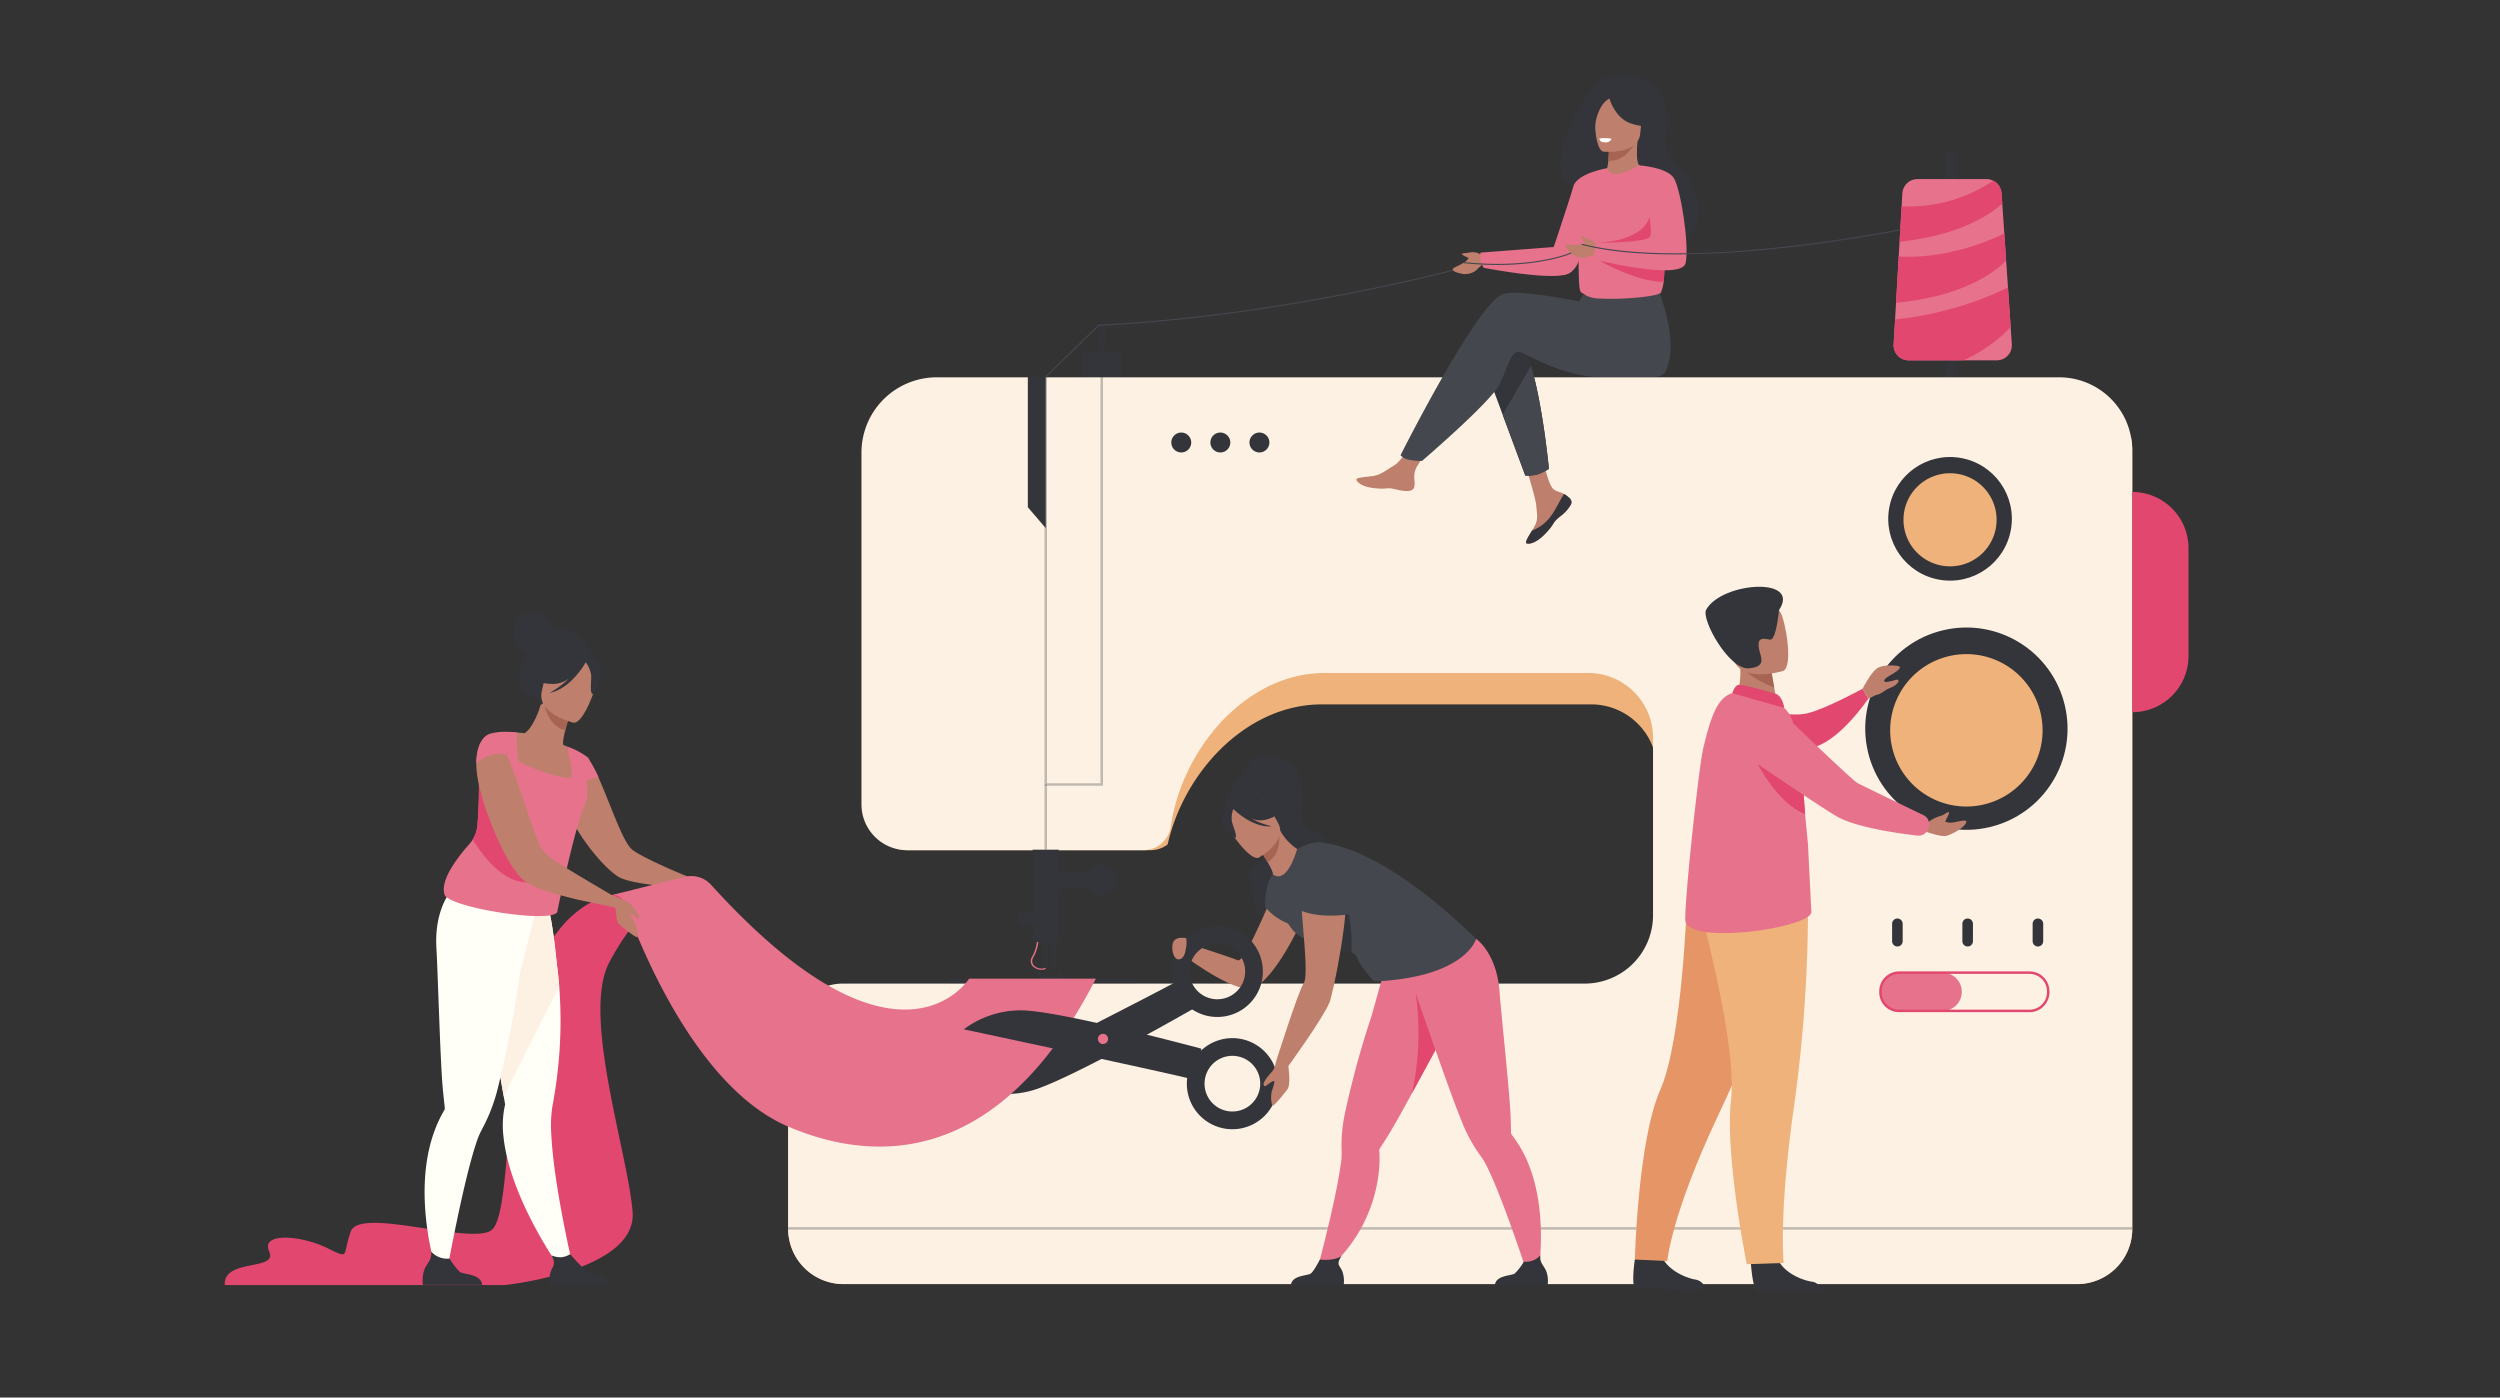 <svg xmlns="http://www.w3.org/2000/svg" width="610" height="341" viewBox="0 0 610 341">
  <rect x="0" y="0" width="610" height="341" fill="#333333" stroke="none"/>
  <g id="Grupo_957601" data-name="Grupo 957601" transform="translate(-810 -392)">
    <g id="Grupo_957600" data-name="Grupo 957600" transform="translate(318.703 -527.231)">
      <path id="Trazado_116519" data-name="Trazado 116519" d="M2054.192,1060.394h0a1.241,1.241,0,0,1-1.24-1.241v-53.826a1.241,1.241,0,0,1,1.24-1.241h0a1.241,1.241,0,0,1,1.241,1.241v53.826A1.241,1.241,0,0,1,2054.192,1060.394Z" transform="translate(-1086.991 -47.953)" fill="#33353a"/>
      <g id="Grupo_78265" data-name="Grupo 78265" transform="translate(683.607 937.613)">
        <g id="Grupo_78254" data-name="Grupo 78254" transform="translate(0 25.316)">
          <g id="Grupo_78244" data-name="Grupo 78244" transform="translate(59.186 186.135)">
            <path id="Trazado_116520" data-name="Trazado 116520" d="M1254.617,1703.339a3.071,3.071,0,0,1-1.726-.528,1.849,1.849,0,0,1-.6-2.615,10.19,10.19,0,0,0,1.184-3.656l.363.024a10.263,10.263,0,0,1-1.219,3.759,1.576,1.576,0,0,0,.511,2.262,2.531,2.531,0,0,0,2.59.185l.209.242A2.657,2.657,0,0,1,1254.617,1703.339Z" transform="translate(-1251.977 -1696.54)" fill="#e7728c"/>
          </g>
          <path id="Trazado_116521" data-name="Trazado 116521" d="M1367.513,1239.734V1429.68a13.457,13.457,0,0,1-13.459,13.457H1053.274a13.63,13.63,0,0,1-13.655-12.082c-.035-.339-.057-.681-.065-1.028,0-.117-.006-.231-.006-.348v-46.406c0-.361.016-.719.044-1.074a13.8,13.8,0,0,1,10.448-4.737H1234.5a16.892,16.892,0,0,0,16.823-14.311,16.382,16.382,0,0,0,.168-2.355v-43.319a15.481,15.481,0,0,0-.917-5.263,16.086,16.086,0,0,0-15.179-10.526h-65.648c-14.173,0-26.566,9.838-33.289,22.578a46.713,46.713,0,0,0-4.313,11.6,6.9,6.9,0,0,1-4.192,1.405h-58.761a11.293,11.293,0,0,1-11.4-11.178v-85.827a17.759,17.759,0,0,1,.258-3.031,18.833,18.833,0,0,1,15.258-7.7h279.227a18.282,18.282,0,0,1,14.764,7.412A17.77,17.77,0,0,1,1367.513,1239.734Z" transform="translate(-1039.549 -1173.517)" fill="#eeb27a"/>
          <path id="Trazado_116522" data-name="Trazado 116522" d="M1367.513,1219.925v189.945a13.458,13.458,0,0,1-13.459,13.457H1053.011a13.46,13.46,0,0,1-13.392-12.082c-.035-.339-.057-.681-.065-1.028,0-.117-.006-.231-.006-.348v-46.406c0-.361.016-.719.044-1.074a13.455,13.455,0,0,1,13.418-12.385h180.9a16.668,16.668,0,0,0,16.667-16.666v-43.322a15.787,15.787,0,0,0-15.787-15.79H1170.4c-16.579,0-30.677,14-35.815,30.229a45.351,45.351,0,0,0-1.652,7.157,6.864,6.864,0,0,1-2.58,4.447,6.679,6.679,0,0,1-4.108,1.405h-57.63a11.179,11.179,0,0,1-11.178-11.178V1220.46a18.372,18.372,0,0,1,18.384-18.384h273.841a17.837,17.837,0,0,1,17.849,17.849Z" transform="translate(-1039.549 -1153.708)" fill="#fcf1e3"/>
          <rect id="Rectángulo_8838" data-name="Rectángulo 8838" width="6.377" height="22.523" transform="translate(59.662 163.627)" fill="#33353a"/>
          <rect id="Rectángulo_8839" data-name="Rectángulo 8839" width="7.47" height="4.008" transform="translate(66.039 169.039)" fill="#33353a"/>
          <path id="Trazado_116523" data-name="Trazado 116523" d="M1300.654,1632.617a3.767,3.767,0,1,1,3.767,3.767A3.767,3.767,0,0,1,1300.654,1632.617Z" transform="translate(-1227.905 -1461.575)" fill="#33353a"/>
          <rect id="Rectángulo_8840" data-name="Rectángulo 8840" width="4.191" height="3.302" transform="translate(56.383 178.764)" fill="#33353a"/>
          <rect id="Rectángulo_8841" data-name="Rectángulo 8841" width="9.717" height="6.316" transform="translate(71.657 41.922)" fill="#33353a"/>
          <path id="Trazado_116524" data-name="Trazado 116524" d="M2032.812,1072.7h-21.493a3.68,3.68,0,0,1-3.676-3.89l.35-6.029,0-.057.236-4.064.654-11.327.209-3.568.5-8.657.185-3.163a3.678,3.678,0,0,1,3.671-3.467h16.856a3.638,3.638,0,0,1,1.66.4,3.691,3.691,0,0,1,2.013,3.033l.174,2.539.5,7.309.079,1.153.817,12.032.654,9.626.288,4.205A3.681,3.681,0,0,1,2032.812,1072.7Z" transform="translate(-1737.909 -1028.476)" fill="#e7728c"/>
          <g id="Grupo_78245" data-name="Grupo 78245" transform="translate(62.547 48.125)" opacity="0.3">
            <path id="Trazado_116525" data-name="Trazado 116525" d="M1278.312,1301.1H1264.04v-99.786h.607V1300.5h13.058V1201.2h.607Z" transform="translate(-1264.04 -1201.202)" fill="#33353a"/>
          </g>
          <path id="Rectángulo_8842" data-name="Rectángulo 8842" d="M0,0H0A13.725,13.725,0,0,1,13.725,13.725V40.011A13.725,13.725,0,0,1,0,53.736H0a0,0,0,0,1,0,0V0A0,0,0,0,1,0,0Z" transform="translate(327.965 76.346)" fill="#e24770"/>
          <rect id="Rectángulo_8843" data-name="Rectángulo 8843" width="45.429" height="1.073" transform="translate(39.316 195.094)" fill="#33353a"/>
          <path id="Trazado_116526" data-name="Trazado 116526" d="M1253.807,1238.537l-4.373-5.1v-31.824h4.373Z" transform="translate(-1190.956 -1153.372)" fill="#33353a"/>
          <g id="Grupo_78246" data-name="Grupo 78246" transform="translate(62.547 147.721)" opacity="0.3">
            <rect id="Rectángulo_8844" data-name="Rectángulo 8844" width="0.607" height="15.906" fill="#33353a"/>
          </g>
          <g id="Grupo_78247" data-name="Grupo 78247" transform="translate(0.001 255.727)" opacity="0.3">
            <rect id="Rectángulo_8845" data-name="Rectángulo 8845" width="327.964" height="0.607" fill="#33353a"/>
          </g>
          <g id="Grupo_78248" data-name="Grupo 78248" transform="translate(93.491 61.843)">
            <path id="Trazado_116527" data-name="Trazado 116527" d="M1375.1,1252.868a2.429,2.429,0,1,1,2.429,2.429A2.429,2.429,0,0,1,1375.1,1252.868Z" transform="translate(-1375.102 -1250.439)" fill="#33353a"/>
            <path id="Trazado_116528" data-name="Trazado 116528" d="M1409.325,1252.868a2.429,2.429,0,1,1,2.429,2.429A2.429,2.429,0,0,1,1409.325,1252.868Z" transform="translate(-1399.79 -1250.439)" fill="#33353a"/>
            <path id="Trazado_116529" data-name="Trazado 116529" d="M1443.548,1252.868a2.429,2.429,0,1,1,2.429,2.429A2.429,2.429,0,0,1,1443.548,1252.868Z" transform="translate(-1424.478 -1250.439)" fill="#33353a"/>
          </g>
          <rect id="Rectángulo_8846" data-name="Rectángulo 8846" width="1.579" height="8.503" transform="translate(75.757 35.667)" fill="#33353a"/>
          <path id="Trazado_116530" data-name="Trazado 116530" d="M1264.33,1705.537h-.149l-.5-8.944h1.167Z" transform="translate(-1201.235 -1510.443)" fill="#33353a"/>
          <path id="Trazado_116531" data-name="Trazado 116531" d="M1270.913,1705.537h-.149l-.5-8.944h1.167Z" transform="translate(-1205.985 -1510.443)" fill="#33353a"/>
          <g id="Grupo_78249" data-name="Grupo 78249" transform="translate(61.057 193.468)">
            <path id="Trazado_116532" data-name="Trazado 116532" d="M1263.185,1724.484h-3.346a1.2,1.2,0,0,1-1.149-1.251.346.346,0,1,1,.689,0,.482.482,0,0,0,.459.5h3.346a.482.482,0,0,0,.459-.5.346.346,0,1,1,.689,0A1.2,1.2,0,0,1,1263.185,1724.484Z" transform="translate(-1258.69 -1722.858)" fill="#33353a"/>
          </g>
          <g id="Grupo_78253" data-name="Grupo 78253" transform="translate(266.22 180.418)">
            <g id="Grupo_78251" data-name="Grupo 78251" transform="translate(0 12.91)">
              <path id="Trazado_116533" data-name="Trazado 116533" d="M2011.316,1732.786h-10.51a4.683,4.683,0,0,1-4.669-4.669h0a4.683,4.683,0,0,1,4.669-4.669h10.51a4.683,4.683,0,0,1,4.669,4.669h0A4.683,4.683,0,0,1,2011.316,1732.786Z" transform="translate(-1995.833 -1723.145)" fill="#e7728c"/>
              <g id="Grupo_78250" data-name="Grupo 78250">
                <path id="Trazado_116534" data-name="Trazado 116534" d="M2031.725,1732.3h-31.819a4.864,4.864,0,0,1-4.859-4.859v-.228a4.864,4.864,0,0,1,4.859-4.859h31.819a4.864,4.864,0,0,1,4.859,4.859v.228A4.864,4.864,0,0,1,2031.725,1732.3Zm-31.819-9.339a4.257,4.257,0,0,0-4.252,4.252v.228a4.257,4.257,0,0,0,4.252,4.252h31.819a4.257,4.257,0,0,0,4.252-4.252v-.228a4.257,4.257,0,0,0-4.252-4.252Z" transform="translate(-1995.047 -1722.358)" fill="#e24770"/>
              </g>
            </g>
            <g id="Grupo_78252" data-name="Grupo 78252" transform="translate(3.145)">
              <path id="Trazado_116535" data-name="Trazado 116535" d="M2007.625,1682.85h0a1.294,1.294,0,0,1-1.29-1.29v-4.249a1.293,1.293,0,0,1,1.29-1.29h0a1.293,1.293,0,0,1,1.289,1.29v4.249A1.293,1.293,0,0,1,2007.625,1682.85Z" transform="translate(-2006.335 -1676.022)" fill="#33353a"/>
              <path id="Trazado_116536" data-name="Trazado 116536" d="M2069.159,1682.85h0a1.294,1.294,0,0,1-1.29-1.29v-4.249a1.294,1.294,0,0,1,1.29-1.29h0a1.294,1.294,0,0,1,1.29,1.29v4.249A1.294,1.294,0,0,1,2069.159,1682.85Z" transform="translate(-2050.725 -1676.022)" fill="#33353a"/>
              <path id="Trazado_116537" data-name="Trazado 116537" d="M2130.692,1682.85h0a1.293,1.293,0,0,1-1.29-1.29v-4.249a1.293,1.293,0,0,1,1.29-1.29h0a1.293,1.293,0,0,1,1.29,1.29v4.249A1.293,1.293,0,0,1,2130.692,1682.85Z" transform="translate(-2095.114 -1676.022)" fill="#33353a"/>
            </g>
          </g>
          <path id="Trazado_116538" data-name="Trazado 116538" d="M2010.426,1081.713s11.41,1.321,25.761-5.577l.444,6.536s-6.855,8.485-26.861,10.367Z" transform="translate(-1739.449 -1062.857)" fill="#e24770"/>
          <path id="Trazado_116539" data-name="Trazado 116539" d="M2036.2,1133.081s-3.657,4.417-11.427,8.134h-13.451a3.68,3.68,0,0,1-3.676-3.89l.35-6.028,0-.057a83.644,83.644,0,0,0,27.548-7.784Z" transform="translate(-1737.909 -1096.992)" fill="#e24770"/>
          <path id="Trazado_116540" data-name="Trazado 116540" d="M2037.927,1035.47c-2.42,2.23-9.783,7.708-25.058,9.32l.5-8.658a36.911,36.911,0,0,0,22.372-6.234,3.69,3.69,0,0,1,2.013,3.033Z" transform="translate(-1741.684 -1029.502)" fill="#e24770"/>
        </g>
        <g id="Grupo_78260" data-name="Grupo 78260" transform="translate(62.756 0)">
          <g id="Grupo_78255" data-name="Grupo 78255" transform="translate(0 46.963)">
            <path id="Trazado_116541" data-name="Trazado 116541" d="M1264.978,1132.858l-.189-.195,12.943-12.608.051,0c45.116-2.219,87.771-13.768,88.2-13.884l.072.262c-.426.116-43.076,11.664-88.2,13.891Z" transform="translate(-1264.789 -1106.169)" fill="#44474e"/>
          </g>
          <g id="Grupo_78257" data-name="Grupo 78257" transform="translate(75.892)">
            <g id="Grupo_78256" data-name="Grupo 78256">
              <path id="Trazado_116542" data-name="Trazado 116542" d="M1693.958,1278.135a1.3,1.3,0,0,1,.232,1.391.011.011,0,0,1,0,.007,8.641,8.641,0,0,1-2.731,3c-.165.133-.311.253-.439.365-.033.029-.066.058-.1.088l-.076.068c-1.2,1.107-.748,1.36-2.905,3.605-2.459,2.558-4.152,2.6-4.634,2.372-.407-.2.42-1.555,1.337-3.08.045-.074.088-.148.134-.223.123-.2.243-.409.365-.613,1.075-1.835.8-2.7.544-5.428-.207-2.22-3.454-12.4-3.454-12.4l4.713-.812s1.419,8.108,2.983,9.357c.836.666,1.772.674,2.576,1.167.057.034.112.069.167.106A6.18,6.18,0,0,1,1693.958,1278.135Z" transform="translate(-1641.816 -1174.844)" fill="#be806c"/>
              <path id="Trazado_116543" data-name="Trazado 116543" d="M1696.461,1305.383a1.3,1.3,0,0,1,.232,1.391.01.01,0,0,1,0,.007,10.01,10.01,0,0,1-2.735,2.986c-.162.135-.306.259-.434.375-.033.029-.067.058-.1.088l-.076.068c-1.2,1.107-.749,1.36-2.905,3.605-2.459,2.558-4.152,2.6-4.634,2.372-.407-.2.42-1.556,1.338-3.081a10.483,10.483,0,0,0,4.383-3.23c1.481-1.89,2.468-4.317,3.477-5.724.057.034.112.07.167.106A6.178,6.178,0,0,1,1696.461,1305.383Z" transform="translate(-1644.319 -1202.091)" fill="#33353a"/>
              <path id="Trazado_116544" data-name="Trazado 116544" d="M1551.321,1271.479c-.291,1.455-2.365,1.212-4.681.646s-1.766.107-5.063-.258-4.3-1.594-4.4-2.084c-.09-.435,1.539-.588,3.286-.79.22-.024.441-.052.661-.079,1.973-.248,3.418-1.521,5.209-2.566,1.7-.99,4.231-5.025,4.231-5.025l4.521.358s-2.373,3.6-3.29,5.17a5.459,5.459,0,0,0-.444,3.081A5.822,5.822,0,0,1,1551.321,1271.479Z" transform="translate(-1537.177 -1171.131)" fill="#be806c"/>
              <path id="Trazado_116545" data-name="Trazado 116545" d="M1650.131,1175.244l4.227,11.374,5.518,14.85a8.935,8.935,0,0,0,2.931-.268,12.713,12.713,0,0,0,2.835-1.38s-1.532-15.945-4.39-25.1a16.3,16.3,0,0,0-2.459-5.32C1654.362,1164.165,1650.131,1175.244,1650.131,1175.244Z" transform="translate(-1618.66 -1103.807)" fill="#33353a"/>
              <path id="Trazado_116546" data-name="Trazado 116546" d="M1600.842,1123.3c2.769-.894,10.667.254,18.6,1.807l1.661-2.74,17.136-1.338s5.655,12.54,2.559,20.53a2.9,2.9,0,0,1-2.9,1.952h-.25s-10.2-.006-13.511-.006c-8.522,0-18.036-5.858-19.267-6.1-2.014-.4-2.82,3.626-4.834,7.856s-18.936,18.733-18.936,18.733a14.89,14.89,0,0,1-3.675-.377,3.617,3.617,0,0,1-1.578-1S1594.6,1125.313,1600.842,1123.3Z" transform="translate(-1565.073 -1069.924)" fill="#44474e"/>
              <path id="Trazado_116547" data-name="Trazado 116547" d="M1719.143,964.685c5.167,4.672,17.772,12.958,17.845,12.93,0,0,4.035,2.714,6.941,1.638,4.843-1.793,8.855-8.747,2.717-16.995-3.061-4.113-5.7-5.554-4.792-10.762.987-5.642-1.2-12.917-7.724-13.558a18.055,18.055,0,0,0-6.233-.051C1721.778,939.46,1710.538,961.319,1719.143,964.685Z" transform="translate(-1666.189 -937.613)" fill="#33353a"/>
              <path id="Trazado_116548" data-name="Trazado 116548" d="M1754.548,1003.35c-.03.01,2.862,1.844,5.039,1.437,2.048-.382,4.031-3.043,4-3.051-.835-.238-1.445-1.253-1.016-6.261l-.39.044-6.553.748s-.019,2.042-.172,3.954C1755.333,1001.826,1754.929,1003.209,1754.548,1003.35Z" transform="translate(-1693.984 -979.353)" fill="#be806c"/>
              <path id="Trazado_116549" data-name="Trazado 116549" d="M1757.994,996.381s-.02,2.042-.172,3.954c3.617.194,5.794-2.941,6.725-4.7Z" transform="translate(-1696.346 -979.468)" fill="#a76452"/>
              <path id="Trazado_116550" data-name="Trazado 116550" d="M1748.088,967.7s8.526.841,8.968-4.477,1.84-8.791-3.585-9.552-6.652,1.179-7.232,2.918S1745.882,967.341,1748.088,967.7Z" transform="translate(-1687.793 -949.072)" fill="#be806c"/>
              <path id="Trazado_116551" data-name="Trazado 116551" d="M1756.86,948.916s1.074,6.5,5.93,8.038c3.542,1.125,5.147.383,5.147.383a14.442,14.442,0,0,1-2.312-5.405,2.6,2.6,0,0,0-1.733-1.984C1761.374,949.12,1758.324,946.856,1756.86,948.916Z" transform="translate(-1695.652 -945.159)" fill="#33353a"/>
              <path id="Trazado_116552" data-name="Trazado 116552" d="M1749.538,952.214a5.64,5.64,0,0,0-3.03,2.431,10.872,10.872,0,0,0-1.526,5.254s-1.492-6.013.684-8.249C1747.972,949.278,1749.538,952.214,1749.538,952.214Z" transform="translate(-1686.724 -947.071)" fill="#33353a"/>
              <path id="Trazado_116553" data-name="Trazado 116553" d="M1753.329,1036.058c-.152.646-.282,1.24-.388,1.788-.174.884-.293,1.646-.377,2.32-.261,2.1-.182,3.34-.358,4.7a11.689,11.689,0,0,1-.638,2.558c-.353.974-9.618,1.842-14.889,1.492a7.229,7.229,0,0,1-3.4-.735c-1.88-1.633-1.693,1.959-1.951-15.229-.125-8.383,7.114-15.849,7.114-15.849s.578,3.581,7.757-.681c.255-.149,3.082,4.037,5.8,9.192C1755,1031.307,1754.175,1032.512,1753.329,1036.058Z" transform="translate(-1677.232 -994.461)" fill="#e7728c"/>
              <path id="Trazado_116554" data-name="Trazado 116554" d="M1665.3,1204.031l5.519,14.85a8.937,8.937,0,0,0,2.931-.268,12.725,12.725,0,0,0,2.835-1.38s-1.532-15.946-4.391-25.1Z" transform="translate(-1629.603 -1121.221)" fill="#44474e"/>
              <path id="Trazado_116555" data-name="Trazado 116555" d="M1717.73,1018.87s-7.386,1.252-8.254,4.433-6.86,20.966-6.86,20.966,4.644,1.584,6.378-.15,6.036-16.094,6.036-16.094Z" transform="translate(-1656.522 -996.23)" fill="#e7728c"/>
              <path id="Trazado_116556" data-name="Trazado 116556" d="M1629.182,1093.247l-1.75-.694a4.18,4.18,0,0,0-1.621-.055c-.569.179-1.991.16-2,.393s1.622.959,1.622.959l.051-.02c-.619,1.4-3.712,2.2-3.861,2.715-.181.623,1.258.945,2.042,1.139a4.326,4.326,0,0,0,3.651-.824c.693-.73,1.863-1.734,1.863-1.734Z" transform="translate(-1598.086 -1049.296)" fill="#be806c"/>
              <path id="Trazado_116557" data-name="Trazado 116557" d="M1752.786,992.753a1.466,1.466,0,0,1-1.3.874c-.944,0-1.2-.141-1.378-.341a2.958,2.958,0,0,1-.356-.585A8.015,8.015,0,0,1,1752.786,992.753Z" transform="translate(-1690.524 -977.264)" fill="#fff"/>
              <path id="Trazado_116558" data-name="Trazado 116558" d="M1663.557,1081.242l-17.882,1.365a5.577,5.577,0,0,0,.779,3.7s16.133,3.154,20.343,1.543,3.735-9.207,3.735-9.207Z" transform="translate(-1615.403 -1039.35)" fill="#e7728c"/>
              <path id="Trazado_116559" data-name="Trazado 116559" d="M1728.49,1081.4l-1.188-1.46a4.177,4.177,0,0,0-1.387-.839c-.584-.122-1.816-.832-1.935-.632s.947,1.629.947,1.629l.054.008c-1.224.921-4.313.108-4.7.483-.462.455.637,1.439,1.226,1.992a4.326,4.326,0,0,0,3.589,1.065c.961-.3,2.472-.6,2.472-.6Z" transform="translate(-1669.188 -1039.2)" fill="#be806c"/>
              <path id="Trazado_116560" data-name="Trazado 116560" d="M1766.049,1100.41c-.261,2.1-.182,3.34-.358,4.7-6.707.022-15.673-5.179-15.673-5.179Z" transform="translate(-1690.716 -1054.705)" fill="#e24770"/>
              <path id="Trazado_116561" data-name="Trazado 116561" d="M1750.017,1061.91s10.448-.311,12.209-6.25c1.935-6.524,4.1,2.683,4.1,2.683l-1.153,5.876h-11.463Z" transform="translate(-1690.716 -1021.085)" fill="#e24770"/>
              <path id="Trazado_116562" data-name="Trazado 116562" d="M1755.689,1016.435s6.782.444,8.477,3.089,3.8,16.075,2.917,20.687-22.6-.882-22.6-.882l.693-4s12.535.072,13.249-1.56C1759.373,1031.6,1755.689,1016.435,1755.689,1016.435Z" transform="translate(-1686.723 -994.474)" fill="#e7728c"/>
            </g>
          </g>
          <g id="Grupo_78258" data-name="Grupo 78258" transform="translate(130.807 37.552)">
            <path id="Trazado_116563" data-name="Trazado 116563" d="M1757.4,1078.534c-8.334,0-16.477-.616-23.021-2.328a.136.136,0,0,1,.069-.263c7.455,1.951,21.937,3.672,48.6.792,15.949-1.723,28.867-4.316,29-4.342a.136.136,0,0,1,.053.266c-.128.026-13.058,2.621-29.02,4.346A245.209,245.209,0,0,1,1757.4,1078.534Z" transform="translate(-1734.274 -1072.391)" fill="#44474e"/>
          </g>
          <g id="Grupo_78259" data-name="Grupo 78259" transform="translate(101.987 43.247)">
            <path id="Trazado_116564" data-name="Trazado 116564" d="M1639.2,1095.857a80.375,80.375,0,0,1-8.246-.436.136.136,0,1,1,.028-.27c16.8,1.733,25.933-2.268,26.024-2.308a.136.136,0,0,1,.111.248C1657.043,1093.125,1650.8,1095.857,1639.2,1095.857Z" transform="translate(-1630.833 -1092.832)" fill="#44474e"/>
          </g>
        </g>
        <g id="Grupo_78261" data-name="Grupo 78261" transform="translate(257.794 129.733)">
          <circle id="Elipse_4542" data-name="Elipse 4542" cx="24.684" cy="24.684" r="24.684" transform="matrix(0.973, -0.23, 0.23, 0.973, 0, 11.342)" fill="#33353a"/>
          <path id="Trazado_116565" data-name="Trazado 116565" d="M2004.647,1463.069a18.594,18.594,0,1,1,18.594,18.594A18.594,18.594,0,0,1,2004.647,1463.069Z" transform="translate(-1993.547 -1432.986)" fill="#eeb27a"/>
        </g>
        <g id="Grupo_78262" data-name="Grupo 78262" transform="translate(266.033 90.742)">
          <circle id="Elipse_4543" data-name="Elipse 4543" cx="15.081" cy="15.081" r="15.081" transform="translate(0 29.705) rotate(-80.008)" fill="#33353a"/>
          <path id="Trazado_116566" data-name="Trazado 116566" d="M2016.3,1297.434a11.361,11.361,0,1,1,11.361,11.361A11.361,11.361,0,0,1,2016.3,1297.434Z" transform="translate(-2010.194 -1279.728)" fill="#eeb27a"/>
        </g>
        <g id="Grupo_78264" data-name="Grupo 78264" transform="translate(206.203 124.789)">
          <path id="Trazado_116567" data-name="Trazado 116567" d="M1884.092,1479.462s8.859,2.423,13.448,1.285,13.417-5.991,13.417-5.991l1.391,2.43s-7.222,10.759-13.9,11.981S1884.092,1479.462,1884.092,1479.462Z" transform="translate(-1854.99 -1449.887)" fill="#e24770"/>
          <path id="Trazado_116568" data-name="Trazado 116568" d="M2031.911,1592.589s4.59,1.828,6.137,1.341,4.216-1.981,4.7-3.208-3.149.32-4.376,0a8.044,8.044,0,0,0-4.963,0C2031,1591.414,2031.911,1592.589,2031.911,1592.589Z" transform="translate(-1961.502 -1533.194)" fill="#be806c"/>
          <path id="Trazado_116569" data-name="Trazado 116569" d="M1882.621,1971.581s.346,5.582,1.383,6.895h15.951a2.837,2.837,0,0,0-2.547-2.279c-2.521-.439-6.739-2.209-8.265-5.541C1887.537,1967.151,1882.621,1971.581,1882.621,1971.581Z" transform="translate(-1853.928 -1806.646)" fill="#33353a"/>
          <path id="Trazado_116570" data-name="Trazado 116570" d="M1780.025,1969s-1.052,6.949.313,7.075c.182.016,6.571.005,8.308.265a43.59,43.59,0,0,0,7.569.054.75.75,0,0,0,.679-1.128,3.025,3.025,0,0,0-2.167-1.391c-2.512-.483-6.7-2.328-8.166-5.685C1785.018,1964.654,1780.025,1969,1780.025,1969Z" transform="translate(-1779.638 -1804.839)" fill="#33353a"/>
          <path id="Trazado_116571" data-name="Trazado 116571" d="M1816.832,1675.231s-4.01,14.034-15.505,38.406-12.383,35.478-12.383,35.478l-7.918-.373s.744-29.009,6.174-41.308,6.536-45.954,6.536-45.954Z" transform="translate(-1780.639 -1584.586)" fill="#e69567"/>
          <path id="Trazado_116572" data-name="Trazado 116572" d="M1864.972,1667.493a350.045,350.045,0,0,1-3.44,48.414c-3.76,26.683-2.486,38.009-2.486,38.009l-9.006.3s-5.382-26.693-3.839-40.048-7.37-45.828-7.37-45.828Z" transform="translate(-1822.34 -1588.924)" fill="#eeb27a"/>
          <path id="Trazado_116573" data-name="Trazado 116573" d="M1868.874,1457.15l4.248,3.146,6.138-1.292c-.084-.56-.49-2.88-.859-4.982-.022-.124-.045-.248-.065-.369-.316-1.788-.589-3.324-.589-3.324l-5.733-2.858-2.138-1.065c.006.037.166,1.984.188,2.268A18.356,18.356,0,0,1,1868.874,1457.15Z" transform="translate(-1844.011 -1429.435)" fill="#be806c"/>
          <path id="Trazado_116574" data-name="Trazado 116574" d="M1855.96,1531.818c.388,3.878-30.644,8.467-30.762,1.963-.1-5.722,3.3-37.211,4.361-41.716,1.867-7.973,3.545-12.527,7.1-13.573,1.313-.381,6.151.874,9.648,1.889a5.833,5.833,0,0,1,.72.25,7.42,7.42,0,0,1,4.345,4.758c.538,1.815,1.159,4.14,1.661,6.7a51.227,51.227,0,0,1,.942,7.281c.029.515.045,1.031.048,1.544.019,1.9.186,4.361.419,7.092.147,1.723.324,3.555.506,5.421.054.535.109,1.073.16,1.614.039.375.634,12.677.807,15.972,0,.048,0,.09.006.132a.03.03,0,0,0,0,.016c0,.044,0,.093.007.137C1855.948,1531.6,1855.957,1531.776,1855.96,1531.818Z" transform="translate(-1812.503 -1452.531)" fill="#e7728c"/>
          <path id="Trazado_116575" data-name="Trazado 116575" d="M1874.263,1451.52c1.259,2.409,5.951,4.492,7.907,5.258-.022-.124-.044-.248-.065-.369-.316-1.789-.589-3.324-.589-3.324l-5.733-2.858C1874.515,1450.209,1873.744,1450.529,1874.263,1451.52Z" transform="translate(-1847.781 -1432.192)" fill="#a76452"/>
          <path id="Trazado_116576" data-name="Trazado 116576" d="M1873.371,1415.2s-10.344,3.227-12.254-3.246-4.532-10.415,1.991-12.748,8.541-.245,9.7,1.761S1876.012,1414.2,1873.371,1415.2Z" transform="translate(-1836.849 -1394.646)" fill="#be806c"/>
          <path id="Trazado_116577" data-name="Trazado 116577" d="M1860.864,1391.2s-.659,7.532-2.217,7.2-2.97-.569-2.742,1.7,2.389,4.892-2.412,5.294-11.7-11.978-10.383-14.322C1846.915,1384.312,1866.364,1382.947,1860.864,1391.2Z" transform="translate(-1825.307 -1385.496)" fill="#33353a"/>
          <g id="Grupo_78263" data-name="Grupo 78263" transform="translate(55.968 19.195)">
            <path id="Trazado_116578" data-name="Trazado 116578" d="M1980.516,1460.064s1.915-3.755,3.426-4.9,5.464-.767,5.609-.462c.449.945-3.233,2.316-3.673,3.163s1.31.8-.067,2.26a14.441,14.441,0,0,1-3.9,2.369Z" transform="translate(-1980.516 -1454.389)" fill="#be806c"/>
            <path id="Trazado_116579" data-name="Trazado 116579" d="M1991.172,1467.6c.026,0,1.249-.143,2.443-.273.879-.1,1.739-.485,2.1-.5.85-.042.252,1.309-1.588,1.982-1.559.569-2,1.492-3.472,1.741C1988.875,1470.849,1991.172,1467.6,1991.172,1467.6Z" transform="translate(-1987.342 -1463.359)" fill="#be806c"/>
          </g>
          <path id="Trazado_116580" data-name="Trazado 116580" d="M1877,1473.545c-.135-.057-8.35-2.481-9.243-2.186s-1.421,2.021-1.421,2.021l12.684,3.613S1878.716,1474.268,1877,1473.545Z" transform="translate(-1842.181 -1447.418)" fill="#e24770"/>
          <path id="Trazado_116581" data-name="Trazado 116581" d="M2037.709,1585.357a8.064,8.064,0,0,1,2.749-1.521c1.281-.28,2.4-1.441,2.4-.881s-.961,1.921-.961,2.4S2037.709,1585.357,2037.709,1585.357Z" transform="translate(-1965.806 -1527.831)" fill="#be806c"/>
          <path id="Trazado_116582" data-name="Trazado 116582" d="M1900.17,1552.985c-6.59-2.5-11.585-12.219-11.585-12.219l11.118,3.583c.029.515.045,1.031.048,1.543C1899.77,1547.795,1899.937,1550.254,1900.17,1552.985Z" transform="translate(-1858.231 -1497.505)" fill="#e24770"/>
          <path id="Trazado_116583" data-name="Trazado 116583" d="M1910.363,1523.985c0-.018.009-.036.014-.054a2.439,2.439,0,0,0-1.305-2.81c-4.141-1.994-14.865-7.166-16.062-7.808-1.263-.677-13.818-12.749-17.573-16.372a2.439,2.439,0,0,0-2.454-.563l-10.4,3.4a2.442,2.442,0,0,0-.623,4.335c7.651,5.245,23.656,16.155,26.533,17.626,5.073,2.593,15.337,3.948,19.125,4.376a2.434,2.434,0,0,0,2.518-1.464A4.989,4.989,0,0,0,1910.363,1523.985Z" transform="translate(-1838.257 -1465.398)" fill="#e7728c"/>
        </g>
      </g>
      <g id="Grupo_78271" data-name="Grupo 78271" transform="translate(546.132 1068.177)">
        <path id="Trazado_116584" data-name="Trazado 116584" d="M640.573,1647.74s-12.688,1.2-19.5,21.082-4.824,56.956-9.856,60.673-32.162-5.775-34.332.327,0,6.826-5.969,3.932-16.1-3.892-13.927.948-11.214,1.595-10.852,8.191h68.3s32.338-3.351,31.215-17.821-12.532-48.2-5.665-60.953a62.709,62.709,0,0,1,15.846-19.381Z" transform="translate(-546.132 -1578.284)" fill="#e24770"/>
        <g id="Grupo_78266" data-name="Grupo 78266" transform="translate(48.282 0)">
          <path id="Trazado_116585" data-name="Trazado 116585" d="M789.658,1748.653l-2.87,1.069s-12.467-17.291-14-32.5a23.1,23.1,0,0,1,.41-7.778s-.122-.7-.335-1.927c-.1-.574-.22-1.266-.358-2.058-.406-2.322-.963-5.5-1.6-9.118-1.467-8.326-3.367-18.969-4.844-26.794l.773-.248,8.368-2.7,1.729-5.493,6.231-1.64s1.392,2.723,2.636,15.586c.23,1.687.438,3.547.6,5.565a110.141,110.141,0,0,1-.593,22.531q-.429,3.353-1.094,6.915a30.849,30.849,0,0,0-.239,6.829C785.093,1729.326,789.658,1748.653,789.658,1748.653Z" transform="translate(-753.065 -1588.906)" fill="#fffff8"/>
          <path id="Trazado_116586" data-name="Trazado 116586" d="M786.392,1680.615l-13.531,26.9c-.1-.574-.22-1.266-.358-2.058-.406-2.322-.963-5.5-1.6-9.118-1.467-8.326-3.367-18.969-4.844-26.794l.773-.248,8.368-2.7,1.729-5.493,6.231-1.64s1.392,2.723,2.636,15.586C786.026,1676.736,786.234,1678.6,786.392,1680.615Z" transform="translate(-753.065 -1588.906)" fill="#fcf1e3"/>
          <path id="Trazado_116587" data-name="Trazado 116587" d="M748.061,1654.815l-.313-2.686c-5.248,1.394-19.269-3.894-19.269-3.894s-5.084,4.468-4.416,15.18c.326,5.229.921,27.446,1.542,34.02.225,2.383.422,4.078.5,4.755a.013.013,0,0,1,0,.007.942.942,0,0,1-.152.583,30.826,30.826,0,0,0-2.294,4.824c-6.1,16.256.94,36.276.94,36.276l1.827-.736s4.006-22.28,7.261-32.122a19.519,19.519,0,0,1,1.568-3.765,42.512,42.512,0,0,0,3.921-10.456,257.18,257.18,0,0,0,5.274-27.739C744.618,1669.069,748.061,1654.815,748.061,1654.815Z" transform="translate(-720.686 -1580.806)" fill="#fffff8"/>
          <path id="Trazado_116588" data-name="Trazado 116588" d="M872.982,1562.85l-.391,2.628s-.174,0-.478-.022c-.956-.065-3.28-.2-5.908-.478-3.953-.391-8.645-1.086-10.513-2.237-2.846-1.737-7.516-7.059-10.557-12.381a3.513,3.513,0,0,1-.217-.391c-1.586-2.824-2.693-5.626-2.78-7.863a11.231,11.231,0,0,1,.369-3.562,9.09,9.09,0,0,1,1.607-3.215,1.634,1.634,0,0,1,.3-.369,7.5,7.5,0,0,1,2.064-1.759c.521-.218,1.086.043,1.672.673v.022a9.968,9.968,0,0,1,1.5,2.215c.021.022.044.043.044.065.108.2.217.413.347.651a.547.547,0,0,1,.087.153q.358.749.717,1.564c2.672,5.821,5.517,14.64,7.885,17.268,1.021,1.13,5.691,3.345,9.405,5C870.81,1561.981,872.982,1562.85,872.982,1562.85Z" transform="translate(-807.936 -1497.768)" fill="#be806c"/>
          <path id="Trazado_116589" data-name="Trazado 116589" d="M808.381,1504.347a16.327,16.327,0,0,1-6.044,1.415c-9.022.495-11.07-7.414-11.443-12.664a7.57,7.57,0,0,1,3.1-.391c.64.035,1.308.1,1.858.168,1.1-.576,3.086-3.376,4.232-8.061l.389.18,6.51,3.061s-.691,2.118-1.2,4.145c-.4,1.586-.684,3.119-.445,3.548.513.208.82.34.82.34a.016.016,0,0,0,0,.007A44.678,44.678,0,0,1,808.381,1504.347Z" transform="translate(-770.982 -1462.918)" fill="#be806c"/>
          <path id="Trazado_116590" data-name="Trazado 116590" d="M772.44,1530.255c-.068.18-.143.356-.225.537-2.285,4.921-6.514,25.306-6.514,25.306.6,3.665-27.544-.719-27.617-4.056-.991-3.539,3.517-9.224,6.06-12.075a8.09,8.09,0,0,0,.853-1.148,8,8,0,0,0,1.153-3.365,116.2,116.2,0,0,0,.351-11.86h0c.5-.367.977-.708,1.425-1.031a12.737,12.737,0,0,0,1.734-1.439,2.625,2.625,0,0,0,.832-1.638,8.715,8.715,0,0,0-.035-1.374c-.021-.218-.049-.436-.082-.654a18.628,18.628,0,0,0-1.308-4.366c2.421-.98,6.725-.4,6.725-.4s0,.239-.007.63c-.014,1.573,0,5.61.5,6.374.63.951,12.162,5.12,12.771,3.829.6-1.27-1.043-7.22-1.1-7.445a.017.017,0,0,1,0-.007,18.182,18.182,0,0,1,5.242,2.789C770.87,1520.376,774.239,1525.482,772.44,1530.255Z" transform="translate(-732.783 -1482.907)" fill="#e7728c"/>
          <path id="Trazado_116591" data-name="Trazado 116591" d="M808.7,1411.051c-.014-.391-.317-4.606-6.737-4.826,0,0,3.157.377,3.7,1.764,0,0-2.15-1.715-3.9-1.163s-2.779,3.618-2.789,4.627.962,4.261,2.073,4.537a3.383,3.383,0,0,0,1.346,0,15.211,15.211,0,0,0-.862,1.54c-2.562,5.259.08,10.4,2.249,9.83,1.391-.365,1.784,2.009,1.784,2.009l13.513-10.94S814.116,1408.161,808.7,1411.051Z" transform="translate(-776.811 -1406.225)" fill="#33353a"/>
          <path id="Trazado_116592" data-name="Trazado 116592" d="M831.77,1488.529s-.692,2.116-1.2,4.145c-3.805-1.062-4.961-5.061-5.309-7.206Z" transform="translate(-795.771 -1463.39)" fill="#a76452"/>
          <path id="Trazado_116593" data-name="Trazado 116593" d="M831.176,1461.627s-9.1-2.107-7.7-7.756,1.167-9.726,7.038-8.62,6.463,3.541,6.454,5.54S833.58,1462.03,831.176,1461.627Z" transform="translate(-794.376 -1434.247)" fill="#be806c"/>
          <path id="Trazado_116594" data-name="Trazado 116594" d="M831.551,1444.918c-.979-2.047-2.13-1.938-2.851-1.575a6.531,6.531,0,0,0-8.473-.725,11.117,11.117,0,0,1-5.115,5.5s1.4,1.432,5.452,1.4a6.67,6.67,0,0,0,3.616-1.362,21.781,21.781,0,0,1-4.747,3.54c5.074-.971,8.477-6.845,8.825-7.469a7.318,7.318,0,0,1,1.321,3.127c.094,1.551-.439,4.562.449,4.676C830.028,1452.026,833.019,1447.989,831.551,1444.918Z" transform="translate(-788.451 -1431.581)" fill="#33353a"/>
          <path id="Trazado_116595" data-name="Trazado 116595" d="M860.627,1535.284s2.192,3.824,2.52,4.808c0,0-2.843-.109-3.99,2.077C859.156,1542.169,858.881,1535.8,860.627,1535.284Z" transform="translate(-820.213 -1499.326)" fill="#e7728c"/>
          <path id="Trazado_116596" data-name="Trazado 116596" d="M776.383,1571.513c-5.551-.058-10.252-5.823-13.125-10.43a8,8,0,0,0,1.153-3.365,116.2,116.2,0,0,0,.351-11.86h0c.5-.368.977-.708,1.425-1.031a12.722,12.722,0,0,0,1.734-1.439C772.467,1551.072,783.909,1571.593,776.383,1571.513Z" transform="translate(-751.044 -1505.172)" fill="#e24770"/>
          <path id="Trazado_116597" data-name="Trazado 116597" d="M733.959,1975.777H719.5a7.94,7.94,0,0,1,.409-3.875c.724-1.6,1.857-2.333,1.585-4.274a5.208,5.208,0,0,0,4.506,1.724,15.874,15.874,0,0,0,2.508,3.252C729.456,1973.283,733.669,1973.041,733.959,1975.777Z" transform="translate(-719.424 -1811.211)" fill="#33353a"/>
          <path id="Trazado_116598" data-name="Trazado 116598" d="M845.176,1977.455H830.719a6.009,6.009,0,0,1,.408-3.875c.84-1.388.518-2.179-.1-3.328a5.608,5.608,0,0,0,2.435.459,5.085,5.085,0,0,0,2.15-.756,52.081,52.081,0,0,0,4.119,4.327C840.672,1974.961,844.885,1974.719,845.176,1977.455Z" transform="translate(-799.6 -1812.89)" fill="#33353a"/>
          <path id="Trazado_116599" data-name="Trazado 116599" d="M800.84,1554.392l-.582,2.243s-7.22-1.514-8.805-1.862h-.022c-2.715-.652-5.756-1.433-8.319-2.3a22.845,22.845,0,0,1-4.431-1.977,2.669,2.669,0,0,1-.3-.218c-2.542-1.846-5.561-7.277-7.907-13.1-.326-.8-.63-1.607-.934-2.389a59.431,59.431,0,0,1-2.476-8.254,23.341,23.341,0,0,1-.586-3.932,9.6,9.6,0,0,1-.022-1.108c.043-6.3,3.171-7.168,3.171-7.168.065-.022.13-.043.217-.065.543-.087,1.108.282,1.694,1a19.733,19.733,0,0,1,2.324,4.1c1.238,2.8,2.542,6.43,3.758,10.036.673,1.977,1.325,3.953,1.977,5.778.37,1.108.739,2.151,1.086,3.106a29.915,29.915,0,0,0,1.825,4.236,10.514,10.514,0,0,0,2.672,2.411C787.478,1546.606,800.84,1554.392,800.84,1554.392Z" transform="translate(-753.342 -1484.152)" fill="#be806c"/>
          <path id="Trazado_116600" data-name="Trazado 116600" d="M773.854,1519.405c-4.182-1.153-7.408,2.113-7.408,2.113.053-6.289,3.183-7.15,3.183-7.15C770.889,1513.847,772.348,1516.027,773.854,1519.405Z" transform="translate(-753.345 -1484.182)" fill="#e7728c"/>
        </g>
        <path id="Trazado_116601" data-name="Trazado 116601" d="M1251.235,1728.249c.124.346-51.6,26.581-51.6,26.581a23.106,23.106,0,0,0,14.335.98c8.369-1.938,40.474-20.407,40.474-20.407Z" transform="translate(-1017.557 -1638.527)" fill="#33353a"/>
        <path id="Trazado_116602" data-name="Trazado 116602" d="M972.285,1663.867s-17.158,27.635-62.954-22.888a6.52,6.52,0,0,0-6.426-1.953l-17.814,4.451a3.356,3.356,0,0,1,2.36.722,4.61,4.61,0,0,1,.936,1.651c3.677,10.255,17.435,44.61,39.739,54.107,26.316,11.206,54.214,4.733,75.081-36.091Z" transform="translate(-790.651 -1574.021)" fill="#e7728c"/>
        <g id="Grupo_78270" data-name="Grupo 78270" transform="translate(231.078 35.033)">
          <path id="Trazado_116603" data-name="Trazado 116603" d="M1535.328,1721.639c-.041.073-.084.149-.127.225-1.015,1.763-3.342,6.085-5.906,10.814-1.213,2.244-2.482,4.58-3.687,6.777-2.076,3.792-3.964,7.17-5.065,8.956-1.121,1.815-1.945,3.09-2.279,3.6l0,0a.842.842,0,0,0-.108.526,27.551,27.551,0,0,1-.073,4.756,36.486,36.486,0,0,1-11.921,23.631l-3.084.455s4.365-16.172,5.651-25.315a17.591,17.591,0,0,0,.236-3.625,37.844,37.844,0,0,1,1-9.894,221.628,221.628,0,0,1,6.308-22.9c.144-.448,4.482-16.14,4.482-16.14,3.641,3.182,16.921,4.5,16.921,4.5S1539.919,1713.475,1535.328,1721.639Z" transform="translate(-1467.529 -1655.71)" fill="#e7728c"/>
          <path id="Trazado_116604" data-name="Trazado 116604" d="M1479.836,1978.481h12.874a7.065,7.065,0,0,0-.364-3.451c-.644-1.429-1.563-1.474-.117-3.713-.818.842-3.448,1.191-5.309.94-.228.37-1.47,2.851-2.232,3.4C1483.847,1976.26,1480.1,1976.044,1479.836,1978.481Z" transform="translate(-1450.767 -1848.905)" fill="#33353a"/>
          <path id="Trazado_116605" data-name="Trazado 116605" d="M1595.039,1748.936c-.041.073-.084.149-.128.225-1.015,1.764-6.5,11.9-9.066,16.628a68.567,68.567,0,0,0,.9-24.445Z" transform="translate(-1527.24 -1683.006)" fill="#e24770"/>
          <path id="Trazado_116606" data-name="Trazado 116606" d="M1440.469,1537.517s-.51-5.555,5.7-5.555a7.289,7.289,0,0,0-2.854,1.53s3.958-2.323,8.267,1.247,1.631,12.527,2.941,14.228,6.412,2.041,5.788,7.539-16.191,12.385-15.192,16.934c0,0-6.1-8.968-1.738-13.061a8.084,8.084,0,0,0-2.343,4.384s-.577-4.648,2.381-6.135c2.617-1.316,4.761-6.128,4.535-6.988S1440.469,1537.517,1440.469,1537.517Z" transform="translate(-1422.361 -1531.962)" fill="#33353a"/>
          <path id="Trazado_116607" data-name="Trazado 116607" d="M1408.274,1635.624s-8.831,22.283-10.734,21.458-13.118-4.387-13.118-4.387l-.738,2.729s10.672,8.224,16.163,8.584,12.93-15.82,12.93-15.82Z" transform="translate(-1381.404 -1606.742)" fill="#be806c"/>
          <g id="Grupo_78269" data-name="Grupo 78269" transform="translate(0 41.933)">
            <g id="Grupo_78267" data-name="Grupo 78267" transform="translate(3.674 27.394)">
              <path id="Trazado_116608" data-name="Trazado 116608" d="M1394.517,1782.121a11.114,11.114,0,1,1-4.492,15.062A11.127,11.127,0,0,1,1394.517,1782.121Zm8.514,15.752a6.792,6.792,0,1,0-9.2-2.745A6.8,6.8,0,0,0,1403.031,1797.873Z" transform="translate(-1388.689 -1780.786)" fill="#33353a"/>
            </g>
            <g id="Grupo_78268" data-name="Grupo 78268">
              <path id="Trazado_116609" data-name="Trazado 116609" d="M1375.811,1690.98a11.114,11.114,0,1,1,8.205,13.406A11.126,11.126,0,0,1,1375.811,1690.98Zm4.2,1.011a6.792,6.792,0,1,0,8.192-5.014A6.8,6.8,0,0,0,1380.013,1691.991Z" transform="translate(-1375.502 -1682.465)" fill="#33353a"/>
            </g>
          </g>
          <path id="Trazado_116610" data-name="Trazado 116610" d="M1428.507,1548.863c-.084-.338,7.353,3.362,7.73,3.78,3.488,3.869,2.494,8.918.5,8.967-1.28.031-1.032,2.159-1.032,2.159l-14.26-6.032S1423.16,1547.724,1428.507,1548.863Z" transform="translate(-1408.643 -1544.089)" fill="#33353a"/>
          <path id="Trazado_116611" data-name="Trazado 116611" d="M1459.079,1637.291s-1.9,1.967-1.9,7.853c0,0,2.617,4.13,9.4,5.176C1466.583,1650.32,1460.749,1637.287,1459.079,1637.291Z" transform="translate(-1434.423 -1607.945)" fill="#44474e"/>
          <path id="Trazado_116612" data-name="Trazado 116612" d="M1582.707,1702l-.044-2.408c4.8.6,16.542-5.733,16.542-5.733s5.019,3.338,5.706,12.872c.335,4.653,2.457,24.332,2.691,30.208.086,2.13.114,3.65.124,4.257a.009.009,0,0,0,0,.005.835.835,0,0,0,.2.5,27.517,27.517,0,0,1,2.6,3.985c7.321,13.62,3.492,32.127,3.492,32.127l-1.7-.432s-6.19-19.186-10.235-27.485a17.4,17.4,0,0,0-1.832-3.136,37.841,37.841,0,0,1-4.706-8.761C1592.559,1730.86,1582.707,1702,1582.707,1702Z" transform="translate(-1524.944 -1648.754)" fill="#e7728c"/>
          <path id="Trazado_116613" data-name="Trazado 116613" d="M1658.467,1978.24h12.874a7.068,7.068,0,0,0-.364-3.451c-.644-1.428-1.654-2.078-1.412-3.806a4.635,4.635,0,0,1-4.012,1.535,14.129,14.129,0,0,1-2.234,2.9C1662.478,1976.019,1658.726,1975.8,1658.467,1978.24Z" transform="translate(-1579.628 -1848.664)" fill="#33353a"/>
          <path id="Trazado_116614" data-name="Trazado 116614" d="M1472.37,1632.821c1.729.295-.282,1.669,2.1,1.928,3.385.37,6.881.622,8.711,1.352a1.967,1.967,0,0,1,1.254,1.016c.793,2.386,4.291,6.069,4.291,6.069,22.418-1.02,24.879-10.4,24.879-10.4-14.55-14.131-27.927-22.463-38.142-23.567-1.748-.189-3.959.921-5.533,1.622-3.578,1.593-5.929,6.184-5.929,6.184S1465.8,1631.7,1472.37,1632.821Z" transform="translate(-1439.341 -1587.681)" fill="#44474e"/>
          <path id="Trazado_116615" data-name="Trazado 116615" d="M1501.571,1653.676c3.385.37,6.88.623,8.712,1.353a35.7,35.7,0,0,0-4.528-19.59S1502.313,1649.445,1501.571,1653.676Z" transform="translate(-1466.446 -1606.608)" fill="#33353a"/>
          <path id="Trazado_116616" data-name="Trazado 116616" d="M1473.425,1628.619s8.513-.465,10.026,4.88-2.838,26.679-3.776,28.881c-1.707,4.009-10.017,15.45-10.017,15.45l-3.056-.93s5.541-17.479,6.778-19.209C1475.322,1654.975,1470.876,1630.944,1473.425,1628.619Z" transform="translate(-1441.22 -1601.681)" fill="#be806c"/>
          <path id="Trazado_116617" data-name="Trazado 116617" d="M1458.839,1800.966a4.818,4.818,0,0,1-.73,2.055c-.573.7-2.239,2.392-2.268,3.383,0,0,.084.44.441.36s1.6-1.309,2.235-1.221a12.336,12.336,0,0,1-.677,2.546,7.291,7.291,0,0,0,.133,3.415c.2.483,2.686-2.592,3.707-3.965s.016-6.945.016-6.945Z" transform="translate(-1433.457 -1725.748)" fill="#be806c"/>
          <path id="Trazado_116618" data-name="Trazado 116618" d="M1495.533,1636.559c-.022.125-8.056,1.478-13.081-1.073,0,0-4.2-13.151,1.8-12.522s9.551,2.519,9.7,5.391A55.321,55.321,0,0,0,1495.533,1636.559Z" transform="translate(-1451.623 -1597.594)" fill="#44474e"/>
          <path id="Trazado_116619" data-name="Trazado 116619" d="M1379.376,1692.986s-2.208-.457-3.021.7-.271,4.612,1.221,4.477,1.634-2.306,1.8-3.12A7.741,7.741,0,0,0,1379.376,1692.986Z" transform="translate(-1375.844 -1648.057)" fill="#be806c"/>
          <path id="Trazado_116620" data-name="Trazado 116620" d="M1461.37,1603.529s-2.367,8.831-5.929,6.184c.1-.426-.521-1.666-1.253-2.925-.936-1.609-2.051-3.253-2.051-3.253l4.819-4.222.288-.252A12.731,12.731,0,0,0,1461.37,1603.529Z" transform="translate(-1430.784 -1580.366)" fill="#be806c"/>
          <path id="Trazado_116621" data-name="Trazado 116621" d="M1452.138,1604.19s1.114,1.641,2.05,3.251c2.995-1.846,3-5.554,2.767-7.475Z" transform="translate(-1430.786 -1581.019)" fill="#a76452"/>
          <path id="Trazado_116622" data-name="Trazado 116622" d="M1431.326,1584.012s7.271-4.046,4.682-8.536-3.4-8.036-8.147-5.642-4.658,4.623-4.158,6.331S1429.368,1584.949,1431.326,1584.012Z" transform="translate(-1410.107 -1558.726)" fill="#be806c"/>
          <path id="Trazado_116623" data-name="Trazado 116623" d="M1419.763,1571.971c.333-1.993,1.346-2.183,2.052-2.051a5.816,5.816,0,0,1,7.073-2.708,9.9,9.9,0,0,0,5.731,3.443s-.844,1.57-4.321,2.542a5.943,5.943,0,0,1-3.43-.274,19.415,19.415,0,0,0,4.935,1.86c-4.582.419-8.941-3.77-9.393-4.218a6.519,6.519,0,0,0-.36,3c.3,1.35,1.5,3.8.768,4.112C1422.819,1577.68,1419.264,1574.961,1419.763,1571.971Z" transform="translate(-1407.397 -1557.151)" fill="#33353a"/>
        </g>
        <path id="Trazado_116624" data-name="Trazado 116624" d="M1250.084,1773.535c.031-.365-56.691-12.457-56.691-12.457a23.106,23.106,0,0,1,13.6-4.624c8.586-.274,44.354,9.344,44.354,9.344Z" transform="translate(-1013.054 -1658.87)" fill="#33353a"/>
        <path id="Trazado_116625" data-name="Trazado 116625" d="M1312.046,1777.015a1.241,1.241,0,1,1-1.225,1.256A1.241,1.241,0,0,1,1312.046,1777.015Z" transform="translate(-1097.765 -1673.706)" fill="#e7728c"/>
        <path id="Trazado_116626" data-name="Trazado 116626" d="M876.792,1655.4a35.6,35.6,0,0,1,4.387,1.99,9.117,9.117,0,0,1,2.324,3.341s-.013.394-.379.393-1.19-1.408-1.792-1.183a12.326,12.326,0,0,0,1.217,2.336,7.285,7.285,0,0,1,.616,3.361c-.092.515-3.187-1.942-4.484-3.059-.69-.594-.67-2.038-.884-3.668-.187-1.43-4.135-2.257-4.135-2.257Z" transform="translate(-782.406 -1585.972)" fill="#be806c"/>
      </g>
    </g>
    <rect id="Rectángulo_340153" data-name="Rectángulo 340153" width="610" height="341" transform="translate(810 392)" fill="none"/>
  </g>
</svg>
